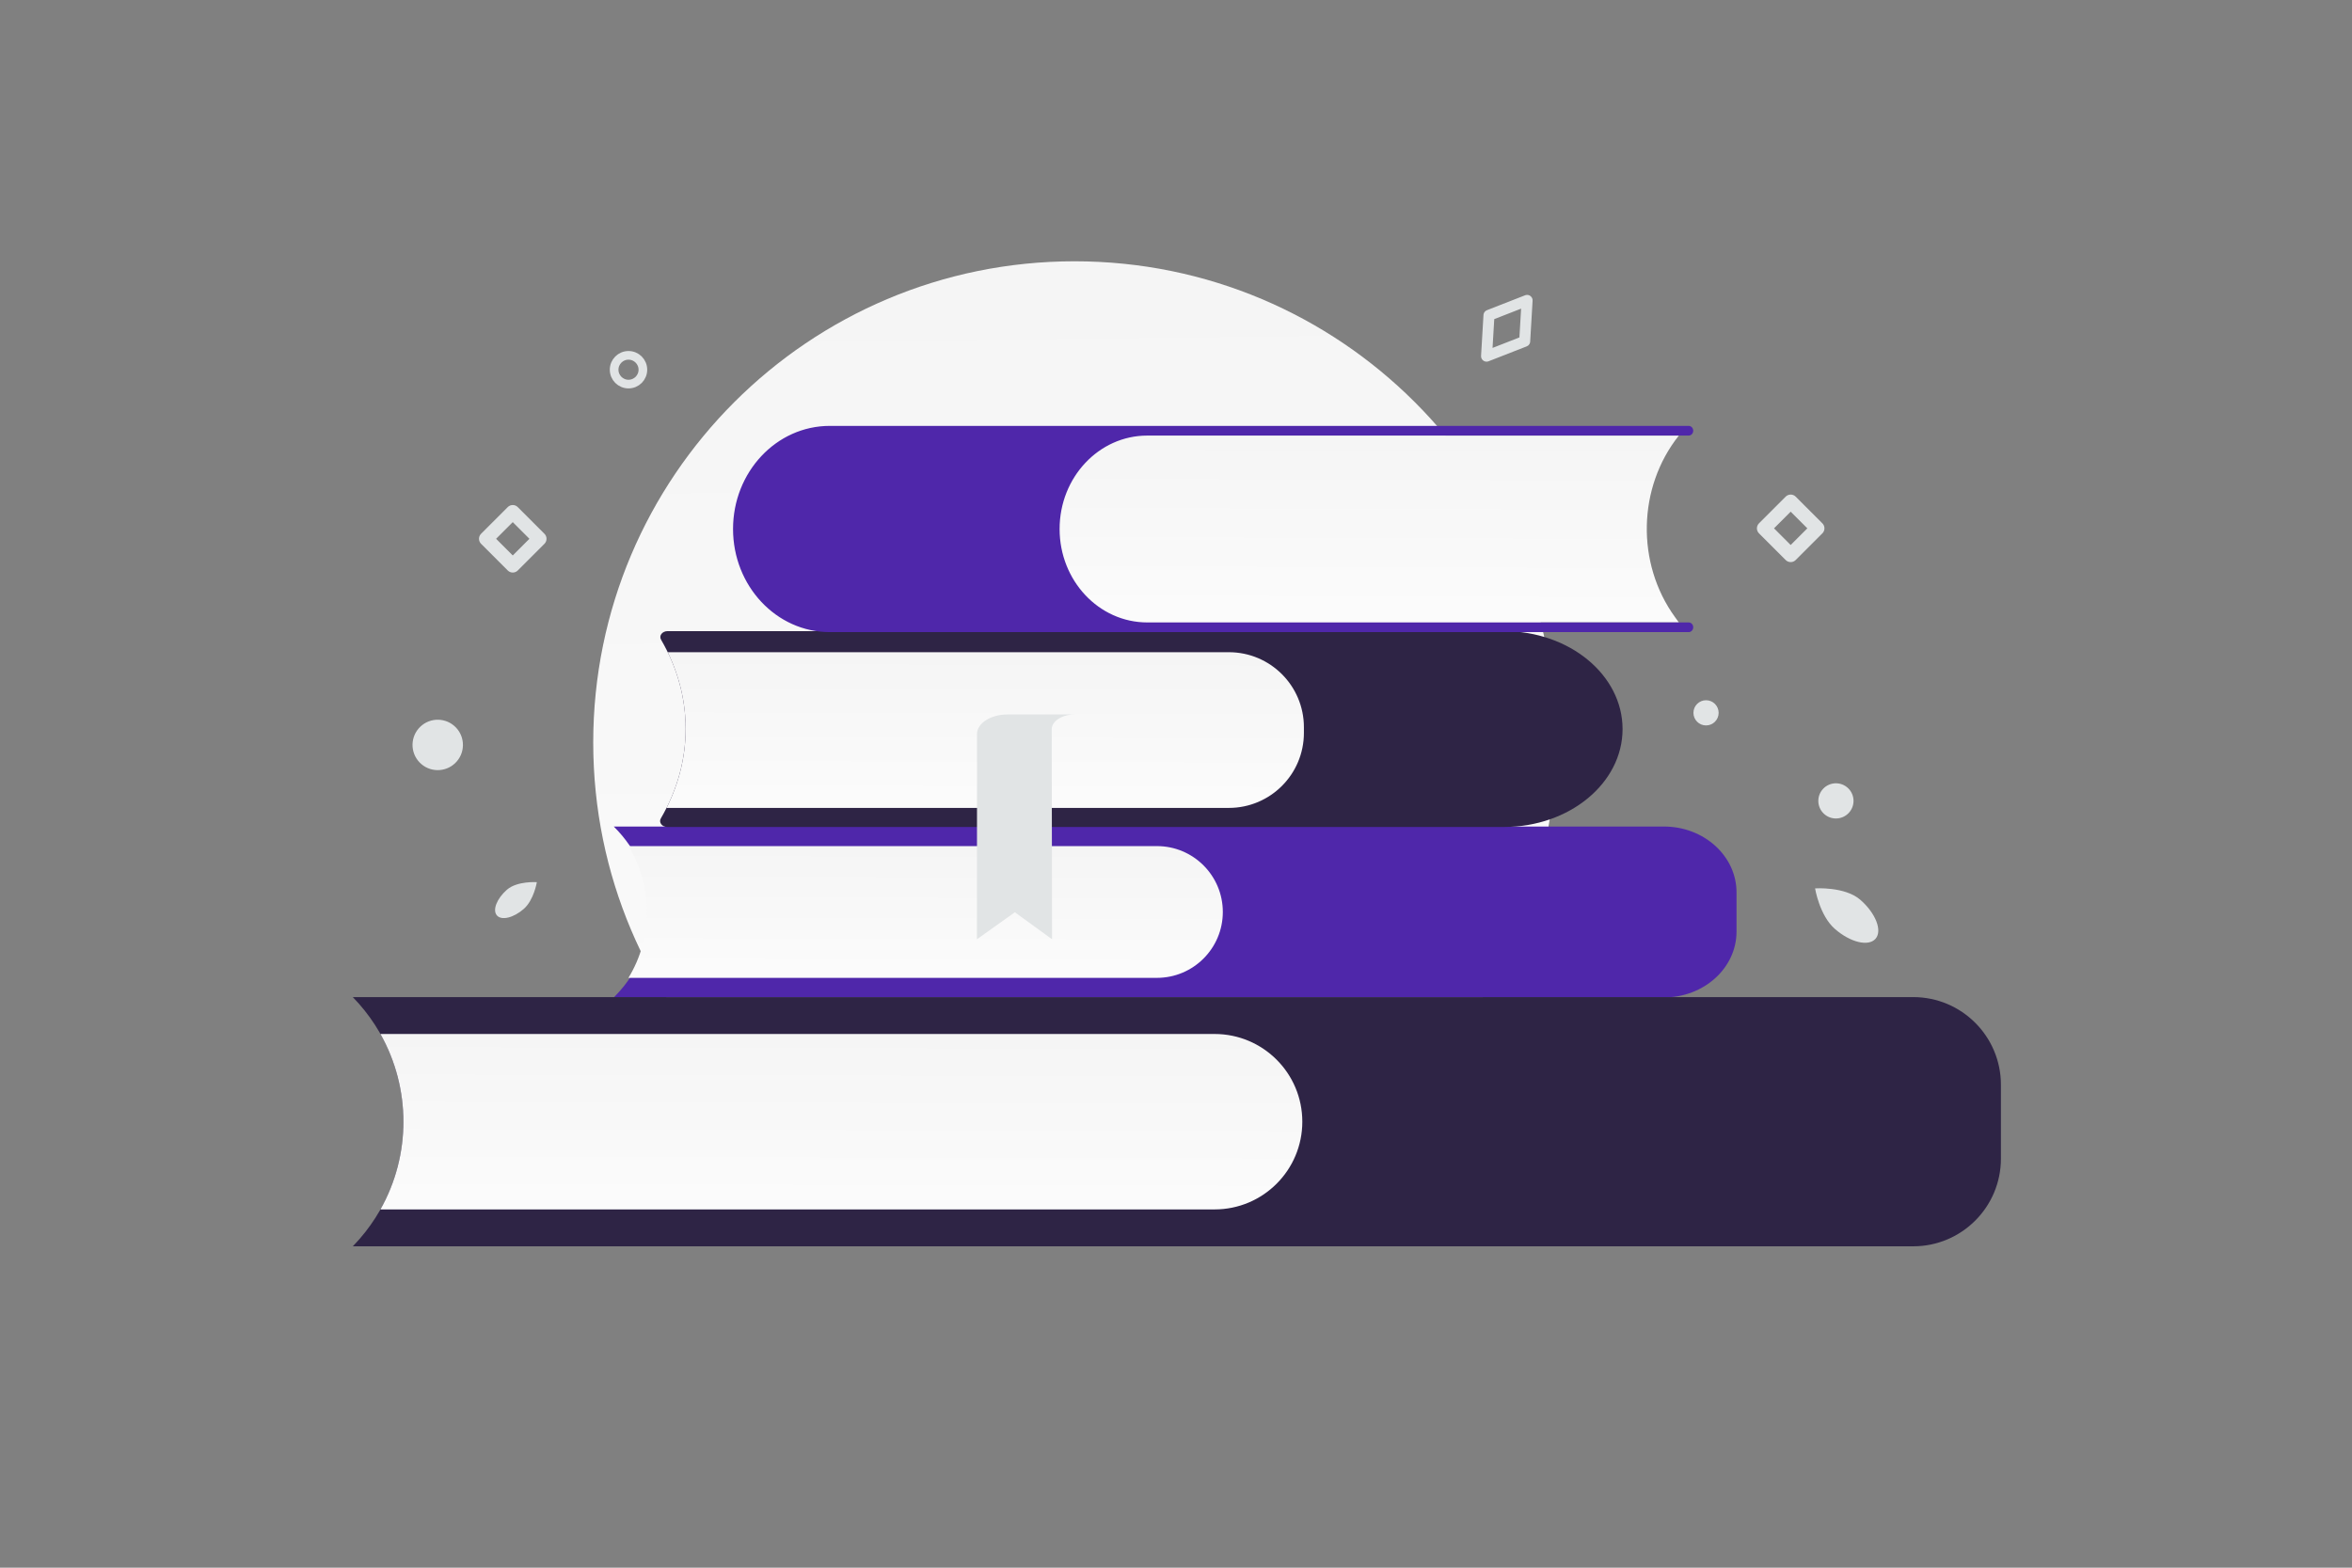 <svg width="900" height="600" viewBox="0 0 900 600" fill="none" xmlns="http://www.w3.org/2000/svg">
<rect x="0" y="0" width="900" height="600" fill="#808080" stroke="none"/>
<g clip-path="url(#clip0_1235_20320)">
<path d="M411.178 468.356C512.897 468.356 595.356 385.897 595.356 284.178C595.356 182.459 512.897 100 411.178 100C309.459 100 227 182.459 227 284.178C227 385.897 309.459 468.356 411.178 468.356Z" fill="url(#paint0_linear_1235_20320)"/>
<path d="M234.864 381.751H636.697C652.045 381.751 664.486 370.462 664.486 356.539V341.548C664.486 327.625 652.045 316.336 636.697 316.336H234.864C253.244 334.566 253.564 362.421 235.603 380.992L234.864 381.751Z" fill="#4F27AA"/>
<path d="M240.493 323.828H442.703C456.626 323.828 467.915 335.117 467.915 349.04C467.915 362.963 456.626 374.252 442.703 374.252H240.478C249.923 358.785 249.902 339.254 240.493 323.828Z" fill="url(#paint1_linear_1235_20320)"/>
<path d="M252.954 244.817C252.071 243.303 253.409 241.553 255.444 241.553H575.465C600.548 241.553 620.879 258.331 620.879 279.035C620.879 299.733 600.548 316.511 575.465 316.511H255.361C253.316 316.511 251.978 314.75 252.867 313.232C265.534 291.568 265.503 266.382 252.954 244.817Z" fill="#2E2445"/>
<path d="M255.506 249.619H470.223C486.083 249.619 498.942 262.478 498.942 278.337V280.491C498.942 296.35 486.083 309.209 470.223 309.209H255.051C264.672 290.112 264.775 268.706 255.506 249.619Z" fill="url(#paint2_linear_1235_20320)"/>
<path d="M642.419 238.221H435.897C417.585 238.221 402.737 222.212 402.737 202.464C402.737 182.716 417.585 166.707 435.897 166.707H642.419C626.632 186.532 626.018 215.612 640.947 236.192L642.419 238.221Z" fill="url(#paint3_linear_1235_20320)"/>
<path d="M405.459 202.465C405.459 182.717 420.476 166.708 439 166.708H646.179C647.144 166.708 647.924 165.866 647.919 164.838C647.909 163.816 647.129 163 646.179 163H317.517C297.072 163 280.5 180.667 280.5 202.465C280.5 224.263 297.072 241.93 317.517 241.93H646.179C647.134 241.93 647.909 241.109 647.919 240.097C647.929 239.069 647.149 238.227 646.179 238.227H439C420.476 238.222 405.459 222.213 405.459 202.465Z" fill="#4F27AA"/>
<path d="M373.861 280.935C373.861 276.795 379.104 273.438 385.565 273.438H411.32C406.416 273.438 402.444 275.984 402.444 279.125L402.566 359.482L388.336 349.148L373.833 359.482L373.861 280.935Z" fill="#E1E4E5"/>
<path d="M135 381.617H732.087C750.627 381.617 765.66 396.65 765.66 415.189V443.427C765.66 461.967 750.627 477 732.087 477H135L135.315 476.675C160.857 450.089 160.718 408.037 135 381.617Z" fill="#2E2445"/>
<path d="M145.571 395.736H464.761C483.301 395.736 498.334 410.769 498.334 429.308C498.334 447.848 483.301 462.881 464.761 462.881H145.576C157.31 442.09 157.294 416.506 145.571 395.736Z" fill="url(#paint4_linear_1235_20320)"/>
<path d="M240.5 147C243.538 147 246 144.538 246 141.5C246 138.462 243.538 136 240.5 136C237.462 136 235 138.462 235 141.5C235 144.538 237.462 147 240.5 147Z" stroke="#E1E4E5" stroke-width="3.312" stroke-linecap="round" stroke-linejoin="round"/>
<path d="M652.822 277.644C655.485 277.644 657.644 275.485 657.644 272.822C657.644 270.159 655.485 268 652.822 268C650.159 268 648 270.159 648 272.822C648 275.485 650.159 277.644 652.822 277.644Z" fill="#E1E4E5"/>
<path d="M583.429 130.608L568.835 136.314L569.759 120.671L584.351 114.969L583.429 130.608V130.608Z" stroke="#E1E4E5" stroke-width="4.206" stroke-linecap="round" stroke-linejoin="round"/>
<path d="M200.418 347.873C204.312 344.468 205.424 337.63 205.424 337.63C205.424 337.63 197.877 337.113 193.984 340.518C190.09 343.924 188.371 348.332 190.149 350.364C191.927 352.396 196.523 351.281 200.418 347.873ZM702.123 355.525C696.226 350.367 694.542 340.011 694.542 340.011C694.542 340.011 705.971 339.228 711.868 344.386C717.765 349.543 720.368 356.22 717.676 359.297C714.983 362.375 708.023 360.687 702.123 355.525Z" fill="#E1E4E5"/>
<path d="M160.813 278.153C156.973 281.846 156.854 287.952 160.546 291.792C164.239 295.632 170.345 295.752 174.185 292.059C178.025 288.366 178.145 282.26 174.452 278.42C170.759 274.58 164.653 274.461 160.813 278.153Z" fill="#E1E4E5"/>
<path d="M707.191 301.668C709.872 304.246 709.956 308.51 707.378 311.191C704.799 313.872 700.536 313.955 697.855 311.377C695.173 308.799 695.09 304.535 697.668 301.854C700.247 299.173 704.51 299.09 707.191 301.668Z" fill="#E1E4E5"/>
<path d="M196.209 216.418L186 206.209L196.209 196L206.418 206.209L196.209 216.418ZM685.209 212.418L695.418 202.209L685.209 192L675 202.209L685.209 212.418V212.418Z" stroke="#E1E4E5" stroke-width="5.42" stroke-linecap="round" stroke-linejoin="round"/>
</g>
<defs>
<linearGradient id="paint0_linear_1235_20320" x1="419.032" y1="674.876" x2="407.673" y2="-300.708" gradientUnits="userSpaceOnUse">
<stop stop-color="white"/>
<stop offset="1" stop-color="#EEEEEE"/>
</linearGradient>
<linearGradient id="paint1_linear_1235_20320" x1="349.347" y1="402.522" x2="349.692" y2="268.959" gradientUnits="userSpaceOnUse">
<stop stop-color="white"/>
<stop offset="1" stop-color="#EEEEEE"/>
</linearGradient>
<linearGradient id="paint2_linear_1235_20320" x1="371.796" y1="342.619" x2="372.245" y2="184.775" gradientUnits="userSpaceOnUse">
<stop stop-color="white"/>
<stop offset="1" stop-color="#EEEEEE"/>
</linearGradient>
<linearGradient id="paint3_linear_1235_20320" x1="517.468" y1="278.316" x2="518.126" y2="88.888" gradientUnits="userSpaceOnUse">
<stop stop-color="white"/>
<stop offset="1" stop-color="#EEEEEE"/>
</linearGradient>
<linearGradient id="paint4_linear_1235_20320" x1="314.431" y1="500.526" x2="314.825" y2="322.67" gradientUnits="userSpaceOnUse">
<stop stop-color="white"/>
<stop offset="1" stop-color="#EEEEEE"/>
</linearGradient>
<clipPath id="clip0_1235_20320">
<rect width="900" height="600" fill="white"/>
</clipPath>
</defs>
</svg>
